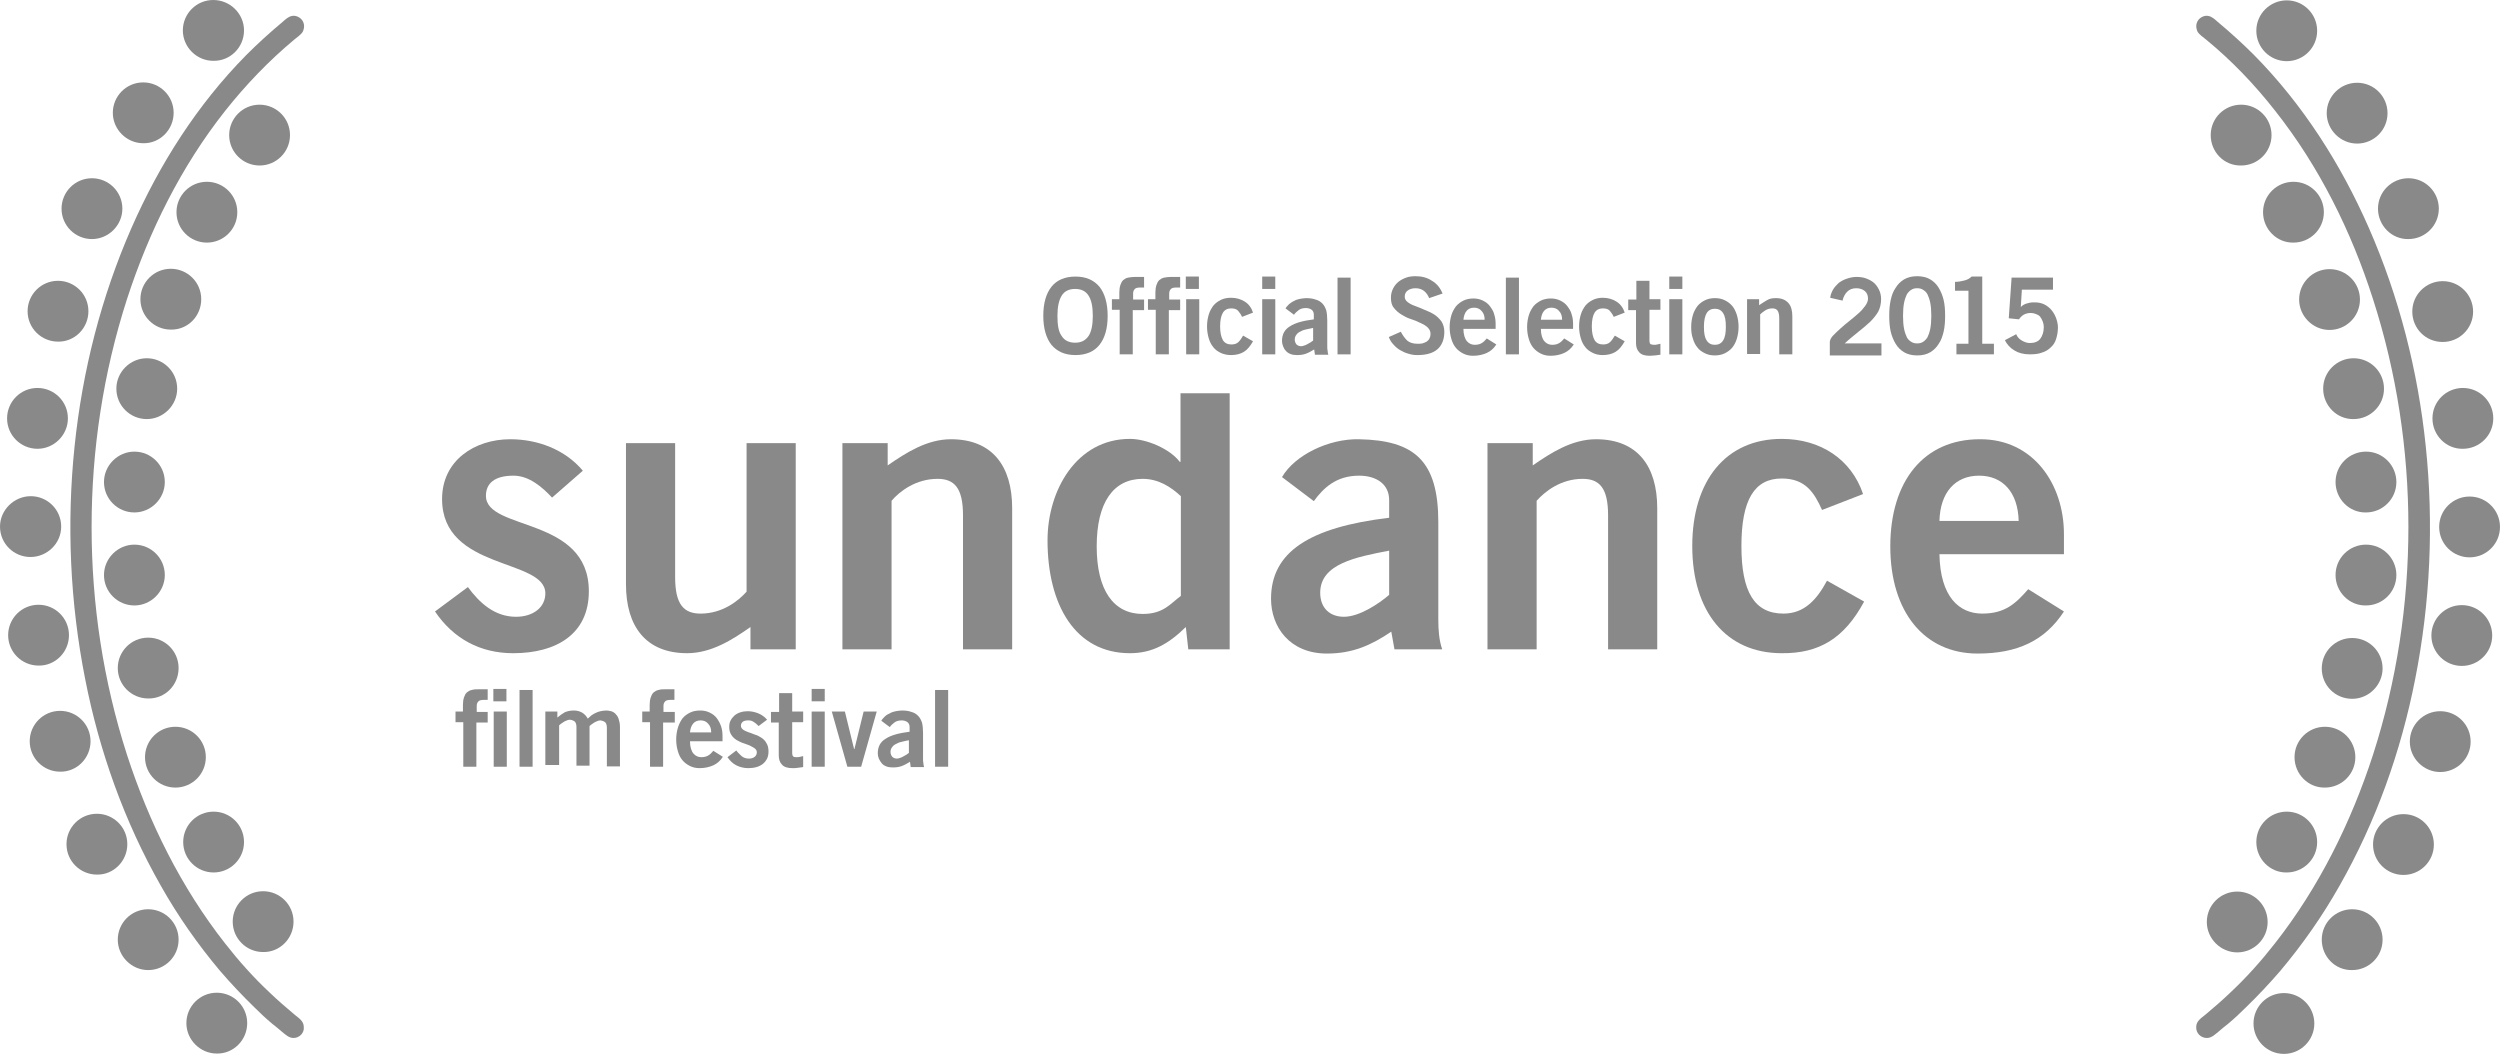 <?xml version="1.0" encoding="utf-8"?>
<!-- Generator: Adobe Illustrator 16.0.0, SVG Export Plug-In . SVG Version: 6.00 Build 0)  -->
<!DOCTYPE svg PUBLIC "-//W3C//DTD SVG 1.1//EN" "http://www.w3.org/Graphics/SVG/1.1/DTD/svg11.dtd">
<svg version="1.1" id="Layer_1" xmlns="http://www.w3.org/2000/svg" xmlns:xlink="http://www.w3.org/1999/xlink" x="0px" y="0px"
	 width="474.431px" height="200px" viewBox="68.741 296 474.431 200" enable-background="new 68.741 296 474.431 200"
	 xml:space="preserve">
<g>
	<g>
		<path fill="#898989" d="M351.024,419.222v-39.128h8.59v4.229c3.49-2.416,7.45-4.967,12.014-4.967
			c7.853,0,11.61,5.101,11.61,13.087v26.779h-9.328v-25.437c0-5.235-1.679-6.913-4.833-6.913c-4.094,0-7.113,2.349-8.725,4.161
			v28.188H351.024"/>
	</g>
	<g>
		<path fill="#898989" d="M414.515,392.779c-1.477-3.289-3.154-5.973-7.651-5.973c-5.168,0-7.651,4.026-7.651,12.818
			c0,8.726,2.483,12.819,7.986,12.819c4.027,0,6.376-2.752,8.256-6.242l7.047,3.96c-3.759,6.98-8.523,9.865-15.638,9.799
			c-10.604,0-16.979-7.92-16.979-20.336s6.375-20.335,16.979-20.335c7.382,0,13.222,3.893,15.436,10.47L414.515,392.779"/>
	</g>
	<g>
		<path fill="#898989" d="M451.83,394.859c-0.135-5.436-3.021-8.59-7.518-8.59c-4.496,0-7.382,3.154-7.517,8.59H451.83
			L451.83,394.859z M436.796,401.168c0.135,8.121,3.759,11.275,8.121,11.275s6.376-1.947,8.725-4.631l6.778,4.228
			c-3.624,5.57-8.859,7.986-16.376,7.986c-10.134,0-16.577-7.919-16.577-20.335s6.376-20.336,16.979-20.336
			c10.202-0.067,15.974,8.591,15.974,17.987v3.825H436.796"/>
	</g>
	<g>
		<path fill="#898989" d="M173.507,390.43c-1.879-2.014-4.363-4.161-7.315-4.161c-3.624,0-5.235,1.476-5.235,3.825
			c0,6.712,19.53,3.826,19.53,18.121c0,8.121-6.175,11.745-14.362,11.745c-6.242,0-11.343-2.752-14.833-7.92l6.242-4.631
			c2.215,3.021,5.101,5.638,9.127,5.638c3.289,0,5.57-1.812,5.57-4.43c0-6.711-19.597-4.295-19.597-17.919
			c0-7.316,6.174-11.343,12.953-11.343c5.168,0,10.403,1.947,13.759,5.973L173.507,390.43"/>
	</g>
	<g>
		<path fill="#898989" d="M219.749,380.094v39.128h-8.591v-4.229c-3.423,2.416-7.45,4.967-12.013,4.967
			c-7.853,0-11.611-5.101-11.611-13.087v-26.779h9.329v25.437c0,5.235,1.678,6.913,4.832,6.913c4.095,0,7.114-2.35,8.725-4.161
			v-28.188H219.749"/>
	</g>
	<g>
		<path fill="#898989" d="M228.607,419.222v-39.128h8.591v4.229c3.49-2.416,7.45-4.967,12.013-4.967
			c7.853,0,11.611,5.101,11.611,13.087v26.779h-9.329v-25.437c0-5.235-1.678-6.913-4.833-6.913c-4.094,0-7.181,2.349-8.725,4.161
			v28.188H228.607"/>
	</g>
	<g>
		<path fill="#898989" d="M332.366,400.497c-6.242,1.207-13.087,2.483-13.087,7.986c0,2.953,1.879,4.563,4.496,4.563
			c2.953,0,6.645-2.483,8.591-4.161V400.497L332.366,400.497z M333.373,419.222l-0.604-3.355c-3.759,2.55-7.316,4.16-12.216,4.16
			c-7.047,0-10.604-5.033-10.604-10.402c0-8.858,7.248-13.557,22.416-15.369v-3.356c0-3.02-2.416-4.631-5.705-4.631
			c-4.362,0-6.778,2.349-8.591,4.833l-6.039-4.564c2.416-4.161,8.858-7.315,14.63-7.182c10.537,0.202,15.034,4.094,15.034,15.772
			v18.457c0,1.946,0.134,3.893,0.738,5.638H333.373"/>
	</g>
	<g>
		<path fill="#898989" d="M292.836,390.161c-1.879-1.745-4.229-3.289-7.248-3.289c-5.571,0-8.725,4.497-8.725,12.819
			c0,8.255,3.154,12.819,8.725,12.819c3.959,0,5.234-1.947,7.248-3.424V390.161L292.836,390.161z M302.165,419.222h-7.919
			l-0.47-4.229c-3.289,3.222-6.376,4.967-10.604,4.967c-10.403,0-15.638-9.194-15.638-21.41c0-9.597,5.57-19.261,15.638-19.261
			c3.154,0,7.584,1.879,9.463,4.362h0.135v-13.02h9.329v48.591"/>
	</g>
	<g>
		<path fill="#898989" d="M164.917,441.503h-2.484v-10.47h2.484V441.503L164.917,441.503z M162.366,429.088v-2.35h2.483v2.35
			H162.366L162.366,429.088z M159.144,433.048v8.455h-2.483v-8.455h-1.477v-2.015h1.41v-1.274c0-0.537,0.067-1.007,0.201-1.409
			c0.134-0.403,0.269-0.672,0.537-0.939c0.268-0.202,0.537-0.403,0.939-0.471c0.402-0.134,0.805-0.134,1.342-0.134h1.678v2.013
			h-0.671c-0.537,0-0.873,0.067-1.074,0.27c-0.201,0.201-0.335,0.469-0.335,0.872v1.141h2.081v2.014h-2.148V433.048z"/>
	</g>
	<g>
		<polygon fill="#898989" points="167.333,441.503 167.333,426.939 169.815,426.939 169.815,441.503 		"/>
	</g>
	<g>
		<path fill="#898989" d="M172.231,441.503v-10.47h2.282v1.142c0.47-0.403,0.939-0.738,1.409-1.007
			c0.47-0.201,1.007-0.336,1.745-0.336c0.537,0,1.074,0.135,1.543,0.402c0.47,0.27,0.806,0.672,1.074,1.142
			c0.202-0.201,0.47-0.403,0.671-0.604c0.269-0.201,0.537-0.335,0.805-0.47c0.269-0.134,0.604-0.269,0.939-0.335
			c0.335-0.067,0.738-0.135,1.141-0.135c0.269,0,0.537,0.067,0.873,0.135c0.269,0.066,0.604,0.268,0.806,0.47
			c0.201,0.201,0.47,0.536,0.604,0.939c0.134,0.402,0.269,0.939,0.269,1.544v7.517h-2.483v-7.315c0-0.402-0.067-0.738-0.268-1.007
			c-0.202-0.201-0.537-0.336-0.94-0.403c-0.335,0-0.671,0.135-1.074,0.337c-0.402,0.268-0.738,0.469-1.007,0.737v7.517h-2.483
			v-7.314c0-0.403-0.067-0.738-0.269-1.007c-0.201-0.202-0.537-0.336-0.939-0.403c-0.336,0-0.671,0.134-1.074,0.336
			c-0.402,0.269-0.738,0.47-1.006,0.737v7.518h-2.618V441.503z"/>
	</g>
	<g>
		<path fill="#898989" d="M194.581,433.048v8.455h-2.483v-8.455h-1.477v-2.015h1.41v-1.274c0-0.537,0.067-1.007,0.201-1.409
			c0.134-0.403,0.269-0.672,0.537-0.939c0.269-0.202,0.537-0.403,0.939-0.471c0.403-0.134,0.805-0.134,1.343-0.134h1.678v2.013
			h-0.671c-0.537,0-0.873,0.067-1.074,0.27c-0.201,0.201-0.335,0.469-0.335,0.872v1.141h2.147v2.014h-2.215V433.048z"/>
	</g>
	<g>
		<path fill="#898989" d="M203.708,434.993c0-0.738-0.201-1.274-0.604-1.678c-0.335-0.402-0.805-0.604-1.409-0.604
			s-1.074,0.202-1.409,0.604c-0.336,0.403-0.538,0.939-0.604,1.678H203.708L203.708,434.993z M199.681,436.671
			c0,1.074,0.269,1.88,0.671,2.35s0.939,0.671,1.477,0.671c0.604,0,1.006-0.134,1.342-0.335c0.335-0.202,0.671-0.537,0.939-0.873
			l1.812,1.141c-0.47,0.738-1.074,1.275-1.812,1.611c-0.738,0.335-1.611,0.537-2.617,0.537c-0.671,0-1.275-0.135-1.812-0.403
			c-0.537-0.269-1.006-0.604-1.409-1.073c-0.403-0.471-0.671-1.007-0.873-1.678c-0.201-0.672-0.335-1.41-0.335-2.282
			c0-0.806,0.134-1.61,0.335-2.282c0.201-0.671,0.537-1.275,0.873-1.745c0.403-0.47,0.873-0.805,1.409-1.074
			c0.537-0.268,1.208-0.402,1.946-0.402c0.671,0,1.275,0.135,1.812,0.402c0.537,0.27,1.006,0.604,1.342,1.074
			c0.336,0.47,0.604,0.939,0.806,1.544c0.202,0.604,0.269,1.208,0.269,1.812v1.006H199.681L199.681,436.671z"/>
	</g>
	<g>
		<path fill="#898989" d="M212.702,433.785c-0.269-0.269-0.537-0.536-0.873-0.737c-0.336-0.27-0.671-0.337-1.074-0.337
			c-0.47,0-0.805,0.067-1.074,0.27c-0.201,0.201-0.335,0.402-0.335,0.738c0,0.268,0.134,0.536,0.403,0.737
			c0.268,0.202,0.604,0.336,0.939,0.471c0.403,0.134,0.805,0.268,1.275,0.47c0.47,0.134,0.873,0.335,1.275,0.604
			c0.402,0.269,0.738,0.604,0.94,1.007c0.268,0.402,0.402,0.939,0.402,1.544c0,0.536-0.067,1.007-0.269,1.409
			c-0.201,0.402-0.47,0.738-0.805,1.007c-0.336,0.269-0.738,0.47-1.208,0.604c-0.47,0.135-1.007,0.202-1.544,0.202
			c-0.872,0-1.61-0.202-2.282-0.537c-0.671-0.336-1.208-0.873-1.678-1.544l1.678-1.275c0.269,0.403,0.671,0.738,1.007,1.074
			c0.403,0.335,0.873,0.47,1.409,0.47c0.47,0,0.806-0.135,1.074-0.336c0.269-0.201,0.403-0.537,0.403-0.872
			c0-0.269-0.134-0.537-0.403-0.738c-0.268-0.201-0.604-0.336-0.939-0.537c-0.403-0.134-0.806-0.335-1.275-0.47
			c-0.47-0.134-0.873-0.402-1.275-0.604c-0.403-0.269-0.738-0.604-0.939-0.939c-0.269-0.403-0.403-0.873-0.403-1.477
			c0-0.471,0.067-0.939,0.269-1.276c0.201-0.402,0.47-0.671,0.738-0.939c0.335-0.268,0.671-0.47,1.141-0.604
			c0.403-0.135,0.873-0.201,1.343-0.201c0.671,0,1.342,0.134,2.013,0.402s1.208,0.671,1.678,1.208L212.702,433.785L212.702,433.785z
			"/>
	</g>
	<g>
		<path fill="#898989" d="M216.594,431.033v-3.489h2.483v3.489h2.081v2.015h-2.081v5.905c0,0.269,0.067,0.47,0.202,0.604
			c0.134,0.134,0.403,0.134,0.671,0.134c0.202,0,0.403,0,0.604-0.067c0.201-0.066,0.403-0.066,0.604-0.134v2.08
			c-0.335,0.067-0.671,0.067-1.006,0.135c-0.336,0.067-0.671,0.067-1.007,0.067c-0.939,0-1.61-0.202-2.013-0.672
			c-0.403-0.402-0.604-1.007-0.604-1.744v-6.242h-1.477v-2.014h1.544V431.033z"/>
	</g>
	<g>
		<path fill="#898989" d="M225.252,441.503h-2.483v-10.47h2.483V441.503L225.252,441.503z M222.769,429.088v-2.35h2.483v2.35
			H222.769L222.769,429.088z"/>
	</g>
	<g>
		<polygon fill="#898989" points="226.594,431.033 229.077,431.033 230.822,438.147 230.89,438.147 232.634,431.033 
			235.118,431.033 232.165,441.503 229.547,441.503 		"/>
	</g>
	<g>
		<path fill="#898989" d="M241.292,436.47c-0.402,0.067-0.805,0.135-1.275,0.269c-0.403,0.066-0.805,0.201-1.141,0.403
			c-0.335,0.134-0.604,0.335-0.805,0.604c-0.202,0.269-0.336,0.537-0.336,0.939s0.134,0.672,0.336,0.939
			c0.201,0.201,0.537,0.336,0.872,0.336c0.202,0,0.403-0.067,0.604-0.135c0.201-0.066,0.403-0.134,0.604-0.268
			c0.202-0.135,0.403-0.201,0.604-0.336c0.201-0.135,0.335-0.269,0.47-0.336v-2.416H241.292z M241.561,441.503l-0.134-0.939
			c-0.537,0.336-1.006,0.604-1.543,0.806s-1.074,0.269-1.745,0.269c-0.47,0-0.873-0.067-1.208-0.201
			c-0.335-0.135-0.671-0.336-0.873-0.604c-0.202-0.269-0.402-0.536-0.537-0.872c-0.135-0.336-0.202-0.671-0.202-1.007
			c0-1.208,0.47-2.148,1.477-2.751c1.007-0.672,2.483-1.075,4.563-1.343v-0.873c0-0.402-0.134-0.738-0.402-0.938
			c-0.269-0.202-0.671-0.337-1.074-0.337c-0.604,0-1.074,0.135-1.41,0.403c-0.335,0.269-0.671,0.536-0.872,0.873l-1.611-1.209
			c0.134-0.269,0.403-0.536,0.671-0.806c0.269-0.268,0.604-0.469,0.94-0.604c0.335-0.201,0.738-0.336,1.141-0.402
			c0.403-0.067,0.806-0.135,1.141-0.135c0.671,0,1.275,0.067,1.812,0.269c0.537,0.134,0.939,0.403,1.275,0.738
			c0.336,0.336,0.537,0.738,0.738,1.275c0.134,0.536,0.202,1.208,0.202,1.946v4.967c0,0.269,0,0.536,0.067,0.805
			c0,0.269,0.067,0.47,0.134,0.738h-2.55V441.503z"/>
	</g>
	<g>
		<polygon fill="#898989" points="246.191,441.503 246.191,426.939 248.675,426.939 248.675,441.503 		"/>
	</g>
	<g>
		<path fill="#898989" d="M488.272,321.638c0-3.222,2.617-5.772,5.771-5.772c3.222,0,5.772,2.618,5.772,5.772
			c0,3.221-2.617,5.771-5.772,5.771C490.823,327.477,488.272,324.859,488.272,321.638L488.272,321.638z"/>
	</g>
	<g>
		<path fill="#898989" d="M496.93,301.839c0-3.221,2.618-5.772,5.772-5.772c3.222,0,5.771,2.618,5.771,5.772
			c0,3.221-2.617,5.771-5.771,5.771S496.93,305.06,496.93,301.839L496.93,301.839z"/>
	</g>
	<g>
		<path fill="#898989" d="M510.286,317.476c0-3.221,2.618-5.771,5.772-5.771c3.221,0,5.771,2.617,5.771,5.771
			c0,3.222-2.617,5.772-5.771,5.772C512.903,323.249,510.286,320.631,510.286,317.476L510.286,317.476z"/>
	</g>
	<g>
		<path fill="#898989" d="M498.205,336.269c0-3.222,2.617-5.772,5.771-5.772c3.222,0,5.772,2.618,5.772,5.772
			c0,3.222-2.618,5.771-5.772,5.771C500.822,342.107,498.205,339.49,498.205,336.269L498.205,336.269z"/>
	</g>
	<g>
		<path fill="#898989" d="M520.018,335.597c0-3.221,2.617-5.772,5.772-5.772c3.221,0,5.771,2.618,5.771,5.772
			c0,3.222-2.617,5.772-5.771,5.772C522.635,341.437,520.018,338.819,520.018,335.597L520.018,335.597z"/>
	</g>
	<g>
		<path fill="#898989" d="M505.052,352.845c0-3.221,2.617-5.771,5.771-5.771c3.221,0,5.771,2.617,5.771,5.771
			c0,3.222-2.617,5.772-5.771,5.772S505.052,356,505.052,352.845L505.052,352.845z"/>
	</g>
	<g>
		<path fill="#898989" d="M526.527,355.127c0-3.222,2.618-5.772,5.772-5.772c3.221,0,5.771,2.618,5.771,5.772
			c0,3.222-2.617,5.772-5.771,5.772C529.078,360.899,526.527,358.349,526.527,355.127L526.527,355.127z"/>
	</g>
	<g>
		<path fill="#898989" d="M509.614,369.758c0-3.221,2.618-5.772,5.772-5.772c3.222,0,5.771,2.618,5.771,5.772
			c0,3.222-2.617,5.772-5.771,5.772C512.232,375.598,509.614,372.98,509.614,369.758L509.614,369.758z"/>
	</g>
	<g>
		<path fill="#898989" d="M530.354,375.396c0-3.222,2.617-5.772,5.771-5.772c3.222,0,5.771,2.618,5.771,5.772
			c0,3.221-2.617,5.772-5.771,5.772C532.971,381.235,530.354,378.617,530.354,375.396L530.354,375.396z"/>
	</g>
	<g>
		<path fill="#898989" d="M511.964,387.477c0-3.222,2.618-5.772,5.772-5.772c3.221,0,5.771,2.618,5.771,5.772
			c0,3.222-2.617,5.772-5.771,5.772C514.581,393.315,511.964,390.698,511.964,387.477L511.964,387.477z"/>
	</g>
	<g>
		<path fill="#898989" d="M531.628,396c0-3.221,2.618-5.772,5.772-5.772c3.221,0,5.771,2.618,5.771,5.772
			c0,3.222-2.617,5.771-5.771,5.771S531.628,399.222,531.628,396L531.628,396z"/>
	</g>
	<g>
		<path fill="#898989" d="M511.964,405.128c0-3.222,2.618-5.772,5.772-5.772c3.221,0,5.771,2.618,5.771,5.772
			c0,3.222-2.617,5.771-5.771,5.771C514.581,410.967,511.964,408.35,511.964,405.128L511.964,405.128z"/>
	</g>
	<g>
		<path fill="#898989" d="M530.151,416.604c0-3.222,2.618-5.771,5.772-5.771c3.222,0,5.771,2.617,5.771,5.771
			c0,3.221-2.617,5.771-5.771,5.771S530.151,419.825,530.151,416.604L530.151,416.604z"/>
	</g>
	<g>
		<path fill="#898989" d="M509.347,422.846c0-3.222,2.617-5.771,5.771-5.771c3.222,0,5.772,2.617,5.772,5.771
			s-2.618,5.771-5.772,5.771C511.896,428.617,509.347,426.067,509.347,422.846L509.347,422.846z"/>
	</g>
	<g>
		<path fill="#898989" d="M526.058,436.738c0-3.222,2.617-5.771,5.771-5.771c3.222,0,5.772,2.617,5.772,5.771
			c0,3.222-2.618,5.772-5.772,5.772S526.058,439.893,526.058,436.738L526.058,436.738z"/>
	</g>
	<g>
		<path fill="#898989" d="M504.179,439.691c0-3.222,2.617-5.771,5.771-5.771c3.222,0,5.771,2.617,5.771,5.771
			c0,3.222-2.617,5.771-5.771,5.771C506.796,445.53,504.179,442.913,504.179,439.691L504.179,439.691z"/>
	</g>
	<g>
		<path fill="#898989" d="M519.078,456.269c0-3.222,2.617-5.771,5.771-5.771c3.222,0,5.772,2.617,5.772,5.771
			c0,3.222-2.618,5.771-5.772,5.771S519.078,459.49,519.078,456.269L519.078,456.269z"/>
	</g>
	<g>
		<path fill="#898989" d="M496.93,455.799c0-3.222,2.618-5.771,5.772-5.771c3.222,0,5.771,2.617,5.771,5.771
			c0,3.221-2.617,5.772-5.771,5.772C499.548,461.638,496.93,459.02,496.93,455.799L496.93,455.799z"/>
	</g>
	<g>
		<path fill="#898989" d="M509.347,474.322c0-3.221,2.617-5.772,5.771-5.772c3.222,0,5.772,2.618,5.772,5.772
			c0,3.222-2.618,5.772-5.772,5.772C511.896,480.161,509.347,477.544,509.347,474.322L509.347,474.322z"/>
	</g>
	<g>
		<path fill="#898989" d="M487.534,470.967c0-3.222,2.617-5.772,5.772-5.772c3.221,0,5.771,2.618,5.771,5.772
			c0,3.221-2.617,5.771-5.771,5.771C490.151,476.738,487.534,474.121,487.534,470.967L487.534,470.967z"/>
	</g>
	<g>
		<path fill="#898989" d="M496.394,490.229c0-3.222,2.617-5.772,5.771-5.772c3.222,0,5.771,2.618,5.771,5.772
			c0,3.222-2.617,5.771-5.771,5.771C498.943,496,496.394,493.383,496.394,490.229L496.394,490.229z"/>
	</g>
	<g>
		<path fill="#898989" d="M487.534,492.98c0.873,0,1.477-0.604,2.147-1.141c0.604-0.538,1.208-1.008,1.88-1.544
			c1.207-1.007,2.349-2.081,3.423-3.154c2.281-2.215,4.43-4.497,6.51-6.913c4.229-5.033,7.986-10.402,11.208-16.107
			c6.913-12.147,11.678-25.503,14.362-39.195c2.886-14.563,3.558-29.53,2.014-44.295c-1.477-14.229-5.033-28.255-10.806-41.41
			c-5.302-12.081-12.482-23.355-21.745-32.751c-2.215-2.215-4.497-4.295-6.913-6.309c-0.536-0.47-1.073-1.007-1.812-1.141
			s-1.544,0.268-1.946,0.873c-0.402,0.604-0.402,1.342-0.135,2.013c0.336,0.671,1.142,1.141,1.679,1.611
			c4.832,3.96,9.194,8.523,13.087,13.49c8.39,10.604,14.496,22.953,18.591,35.772c4.496,13.96,6.712,28.591,6.712,43.222
			s-2.216,29.262-6.712,43.222c-4.161,12.819-10.269,25.168-18.591,35.771c-2.617,3.356-5.437,6.511-8.523,9.396
			c-1.544,1.477-3.088,2.818-4.698,4.161c-0.806,0.671-1.745,1.208-1.745,2.349C485.454,492.04,486.394,492.98,487.534,492.98"/>
	</g>
	<g>
		<path fill="#898989" d="M123.775,321.638c0-3.222-2.617-5.772-5.771-5.772c-3.222,0-5.772,2.618-5.772,5.772
			c0,3.221,2.618,5.771,5.772,5.771S123.775,324.859,123.775,321.638L123.775,321.638z"/>
	</g>
	<g>
		<path fill="#898989" d="M115.05,301.772c0-3.154-2.618-5.772-5.839-5.772c-3.221,0-5.771,2.618-5.771,5.772
			s2.617,5.771,5.771,5.771C112.433,307.61,115.05,304.993,115.05,301.772L115.05,301.772z"/>
	</g>
	<g>
		<path fill="#898989" d="M101.694,317.409c0-3.221-2.617-5.771-5.771-5.771c-3.222,0-5.772,2.617-5.772,5.771
			s2.618,5.772,5.772,5.772C99.077,323.249,101.694,320.631,101.694,317.409L101.694,317.409z"/>
	</g>
	<g>
		<path fill="#898989" d="M113.775,336.269c0-3.222-2.617-5.772-5.772-5.772c-3.221,0-5.771,2.618-5.771,5.772
			c0,3.222,2.617,5.771,5.771,5.771C111.158,342.04,113.775,339.49,113.775,336.269L113.775,336.269z"/>
	</g>
	<g>
		<path fill="#898989" d="M91.963,335.597c0-3.221-2.618-5.772-5.772-5.772c-3.221,0-5.771,2.618-5.771,5.772
			c0,3.222,2.617,5.772,5.771,5.772S91.963,338.751,91.963,335.597L91.963,335.597z"/>
	</g>
	<g>
		<path fill="#898989" d="M106.93,352.778c0-3.221-2.618-5.771-5.772-5.771c-3.222,0-5.772,2.617-5.772,5.771
			c0,3.222,2.617,5.772,5.772,5.772C104.379,358.618,106.93,356,106.93,352.778L106.93,352.778z"/>
	</g>
	<g>
		<path fill="#898989" d="M85.52,355.061c0-3.222-2.618-5.772-5.772-5.772c-3.221,0-5.771,2.617-5.771,5.772
			c0,3.221,2.617,5.771,5.771,5.771C82.902,360.899,85.52,358.282,85.52,355.061L85.52,355.061z"/>
	</g>
	<g>
		<path fill="#898989" d="M102.366,369.758c0-3.221-2.618-5.772-5.772-5.772s-5.772,2.618-5.772,5.772
			c0,3.222,2.618,5.772,5.772,5.772S102.366,372.913,102.366,369.758L102.366,369.758z"/>
	</g>
	<g>
		<path fill="#898989" d="M81.627,375.396c0-3.222-2.618-5.772-5.772-5.772c-3.222,0-5.771,2.618-5.771,5.772
			c0,3.221,2.617,5.772,5.771,5.772S81.627,378.55,81.627,375.396L81.627,375.396z"/>
	</g>
	<g>
		<path fill="#898989" d="M100.017,387.477c0-3.222-2.617-5.772-5.771-5.772s-5.772,2.618-5.772,5.772
			c0,3.222,2.618,5.772,5.772,5.772S100.017,390.631,100.017,387.477L100.017,387.477z"/>
	</g>
	<g>
		<path fill="#898989" d="M80.353,395.933c0-3.222-2.618-5.772-5.772-5.772c-3.154,0-5.839,2.618-5.839,5.772
			c0,3.221,2.618,5.771,5.772,5.771S80.353,399.154,80.353,395.933L80.353,395.933z"/>
	</g>
	<g>
		<path fill="#898989" d="M100.017,405.128c0-3.222-2.617-5.772-5.771-5.772s-5.772,2.618-5.772,5.772
			c0,3.222,2.618,5.771,5.772,5.771S100.017,408.282,100.017,405.128L100.017,405.128z"/>
	</g>
	<g>
		<path fill="#898989" d="M81.829,416.537c0-3.222-2.617-5.771-5.771-5.771c-3.222,0-5.772,2.617-5.772,5.771
			c0,3.222,2.618,5.771,5.772,5.771C79.211,422.376,81.829,419.759,81.829,416.537L81.829,416.537z"/>
	</g>
	<g>
		<path fill="#898989" d="M102.634,422.779c0-3.222-2.618-5.772-5.772-5.772c-3.222,0-5.771,2.617-5.771,5.772
			c0,3.221,2.617,5.771,5.771,5.771C100.083,428.617,102.634,426,102.634,422.779L102.634,422.779z"/>
	</g>
	<g>
		<path fill="#898989" d="M85.923,436.671c0-3.222-2.618-5.771-5.772-5.771c-3.222,0-5.771,2.617-5.771,5.771
			c0,3.222,2.617,5.772,5.771,5.772C83.305,442.511,85.923,439.893,85.923,436.671L85.923,436.671z"/>
	</g>
	<g>
		<path fill="#898989" d="M107.802,439.691c0-3.222-2.617-5.771-5.772-5.771c-3.221,0-5.771,2.617-5.771,5.771
			c0,3.222,2.617,5.771,5.771,5.771C105.185,445.463,107.802,442.913,107.802,439.691L107.802,439.691z"/>
	</g>
	<g>
		<path fill="#898989" d="M92.902,456.201c0-3.221-2.617-5.771-5.771-5.771c-3.222,0-5.772,2.617-5.772,5.771
			c0,3.222,2.618,5.772,5.772,5.772C90.285,462.04,92.902,459.423,92.902,456.201L92.902,456.201z"/>
	</g>
	<g>
		<path fill="#898989" d="M115.05,455.799c0-3.222-2.618-5.771-5.772-5.771c-3.222,0-5.771,2.617-5.771,5.771
			c0,3.221,2.617,5.772,5.771,5.772S115.05,459.02,115.05,455.799L115.05,455.799z"/>
	</g>
	<g>
		<path fill="#898989" d="M102.634,474.322c0-3.221-2.618-5.772-5.772-5.772c-3.222,0-5.771,2.618-5.771,5.772
			s2.617,5.772,5.771,5.772C100.083,480.094,102.634,477.477,102.634,474.322L102.634,474.322z"/>
	</g>
	<g>
		<path fill="#898989" d="M124.446,470.899c0-3.222-2.618-5.771-5.772-5.771c-3.221,0-5.771,2.617-5.771,5.771
			c0,3.222,2.617,5.772,5.771,5.772C121.829,476.738,124.446,474.121,124.446,470.899L124.446,470.899z"/>
	</g>
	<g>
		<path fill="#898989" d="M115.654,490.162c0-3.223-2.618-5.772-5.772-5.772c-3.221,0-5.771,2.617-5.771,5.772
			c0,3.154,2.617,5.771,5.771,5.771C113.037,496,115.654,493.383,115.654,490.162L115.654,490.162z"/>
	</g>
	<g>
		<path fill="#898989" d="M124.446,492.98c-0.873,0-1.477-0.604-2.148-1.141c-0.604-0.538-1.208-1.008-1.879-1.544
			c-1.208-1.007-2.349-2.081-3.423-3.154c-2.282-2.215-4.43-4.497-6.51-6.913c-4.229-5.033-7.987-10.402-11.208-16.107
			c-6.913-12.147-11.678-25.503-14.362-39.195c-2.886-14.563-3.557-29.53-2.014-44.295c1.477-14.229,5.034-28.255,10.805-41.41
			c5.303-12.081,12.484-23.355,21.746-32.751c2.215-2.215,4.496-4.295,6.913-6.309c0.537-0.47,1.074-1.007,1.812-1.141
			s1.544,0.268,1.946,0.873c0.403,0.604,0.403,1.342,0.134,2.013c-0.335,0.671-1.141,1.141-1.678,1.611
			c-4.833,4.027-9.195,8.591-13.087,13.49c-8.389,10.604-14.497,22.953-18.658,35.772c-4.497,13.96-6.711,28.591-6.711,43.222
			s2.215,29.262,6.711,43.222c4.161,12.819,10.269,25.168,18.591,35.771c2.617,3.356,5.436,6.511,8.523,9.396
			c1.544,1.477,3.087,2.818,4.698,4.161c0.805,0.671,1.745,1.208,1.745,2.349C126.527,491.974,125.587,492.98,124.446,492.98"/>
	</g>
	<g>
		<path fill="#898989" d="M278.943,355.933c0,2.417-0.537,4.229-1.544,5.503c-1.007,1.275-2.55,1.947-4.563,1.947
			s-3.49-0.671-4.564-1.947c-1.007-1.275-1.543-3.154-1.543-5.503c0-2.416,0.537-4.228,1.543-5.503
			c1.007-1.275,2.55-1.946,4.564-1.946s3.49,0.671,4.563,1.946C278.406,351.705,278.943,353.583,278.943,355.933z M276.125,355.933
			c0-1.745-0.269-3.02-0.805-3.825c-0.537-0.873-1.41-1.275-2.551-1.275c-1.141,0-2.013,0.403-2.55,1.275
			c-0.537,0.873-0.805,2.147-0.805,3.825c0,1.745,0.201,3.021,0.805,3.826c0.537,0.873,1.41,1.275,2.55,1.275
			c1.141,0,1.946-0.403,2.551-1.275C275.856,358.953,276.125,357.678,276.125,355.933z"/>
		<path fill="#898989" d="M283.708,354.792v8.456h-2.483v-8.456h-1.477v-2.014h1.41v-1.275c0-0.537,0.067-1.007,0.201-1.41
			c0.134-0.403,0.269-0.671,0.537-0.939c0.269-0.201,0.537-0.403,0.94-0.47s0.805-0.134,1.342-0.134h1.678v2.014h-0.671
			c-0.537,0-0.873,0.067-1.074,0.268c-0.202,0.202-0.335,0.47-0.335,0.873v1.141h2.081v2.014h-2.147V354.792z"/>
	</g>
	<g>
		<path fill="#898989" d="M290.554,354.792v8.456h-2.483v-8.456h-1.477v-2.014h1.41v-1.275c0-0.537,0.067-1.007,0.201-1.41
			c0.135-0.403,0.269-0.671,0.538-0.939c0.268-0.201,0.537-0.403,0.939-0.47c0.402-0.067,0.805-0.134,1.342-0.134h1.678v2.014
			h-0.671c-0.537,0-0.873,0.067-1.074,0.268c-0.201,0.202-0.335,0.47-0.335,0.873v1.141h2.081v2.014h-2.148V354.792z
			 M293.775,350.832v-2.349h2.483v2.349H293.775z M296.326,363.248h-2.484v-10.47h2.484V363.248z"/>
	</g>
	<g>
		<path fill="#898989" d="M304.447,356.134c-0.202-0.47-0.47-0.805-0.739-1.141c-0.268-0.335-0.738-0.47-1.342-0.47
			c-0.671,0-1.208,0.269-1.544,0.806c-0.335,0.537-0.537,1.409-0.537,2.617s0.201,2.013,0.537,2.618
			c0.336,0.537,0.873,0.805,1.611,0.805c0.537,0,1.007-0.134,1.342-0.47s0.604-0.738,0.873-1.208l1.879,1.074
			c-0.537,0.94-1.074,1.61-1.745,2.013s-1.477,0.604-2.416,0.604c-0.738,0-1.343-0.135-1.946-0.403
			c-0.537-0.269-1.074-0.604-1.41-1.074c-0.403-0.47-0.671-1.006-0.873-1.678c-0.201-0.671-0.335-1.41-0.335-2.282
			c0-0.873,0.134-1.611,0.335-2.282c0.202-0.671,0.537-1.208,0.873-1.678c0.403-0.47,0.873-0.805,1.41-1.074
			c0.537-0.268,1.208-0.403,1.946-0.403c1.006,0,1.879,0.269,2.617,0.738c0.738,0.47,1.275,1.208,1.544,2.081L304.447,356.134z"/>
		<path fill="#898989" d="M308.272,350.832v-2.349h2.482v2.349H308.272z M310.755,363.248h-2.482v-10.47h2.482V363.248z"/>
		<path fill="#898989" d="M318.271,363.248l-0.134-0.939c-0.536,0.335-1.007,0.604-1.544,0.805
			c-0.536,0.202-1.073,0.269-1.744,0.269c-0.47,0-0.873-0.067-1.208-0.202c-0.336-0.134-0.671-0.335-0.873-0.604
			c-0.269-0.269-0.402-0.537-0.536-0.872c-0.135-0.336-0.201-0.671-0.201-1.007c0-1.208,0.469-2.147,1.476-2.751
			c1.007-0.671,2.483-1.074,4.563-1.342v-0.873c0-0.402-0.134-0.738-0.402-0.939s-0.671-0.336-1.074-0.336
			c-0.604,0-1.073,0.135-1.408,0.403c-0.336,0.269-0.672,0.537-0.873,0.873l-1.611-1.208c0.135-0.269,0.403-0.537,0.671-0.805
			c0.27-0.202,0.604-0.47,0.94-0.604c0.336-0.202,0.738-0.336,1.141-0.403s0.806-0.134,1.141-0.134c0.672,0,1.275,0.067,1.812,0.268
			c0.537,0.135,0.94,0.403,1.275,0.738c0.336,0.336,0.537,0.739,0.738,1.275c0.134,0.537,0.201,1.208,0.201,1.946v4.967
			c0,0.268,0,0.537,0.067,0.805c0,0.269,0.067,0.47,0.135,0.738h-2.552V363.248z M318.004,358.215
			c-0.402,0.067-0.806,0.201-1.275,0.269c-0.402,0.067-0.806,0.201-1.141,0.402c-0.336,0.134-0.604,0.335-0.806,0.604
			s-0.335,0.537-0.335,0.939c0,0.403,0.134,0.671,0.335,0.94c0.201,0.201,0.537,0.336,0.872,0.336c0.201,0,0.403-0.067,0.604-0.135
			c0.201-0.067,0.402-0.134,0.604-0.268c0.201-0.135,0.402-0.202,0.604-0.336s0.336-0.269,0.47-0.335v-2.416H318.004z"/>
		<path fill="#898989" d="M322.567,363.248v-14.563h2.483v14.563H322.567z"/>
	</g>
	<g>
		<path fill="#898989" d="M339.95,352.577c-0.201-0.537-0.537-1.007-0.939-1.342c-0.403-0.335-1.007-0.537-1.61-0.537
			c-0.604,0-1.074,0.134-1.477,0.403c-0.403,0.269-0.604,0.671-0.604,1.208c0,0.403,0.201,0.738,0.537,1.007
			c0.335,0.268,0.806,0.537,1.409,0.738s1.141,0.47,1.812,0.738c0.671,0.269,1.274,0.537,1.812,0.872
			c0.537,0.336,1.007,0.806,1.41,1.343c0.335,0.537,0.536,1.208,0.536,1.946c0,1.476-0.47,2.617-1.342,3.355
			c-0.873,0.738-2.148,1.074-3.759,1.074c-0.604,0-1.141-0.067-1.745-0.269c-0.537-0.134-1.074-0.402-1.543-0.671
			c-0.471-0.269-0.939-0.671-1.276-1.074c-0.401-0.403-0.671-0.873-0.872-1.41l2.282-1.006c0.335,0.671,0.738,1.208,1.208,1.678
			c0.47,0.403,1.141,0.604,1.946,0.604c0.335,0,0.671,0,0.939-0.067c0.269-0.067,0.537-0.201,0.806-0.335
			c0.201-0.134,0.402-0.335,0.537-0.604c0.134-0.269,0.201-0.537,0.201-0.872c0-0.47-0.201-0.873-0.537-1.208
			c-0.336-0.336-0.806-0.604-1.409-0.873c-0.537-0.268-1.142-0.537-1.812-0.738c-0.671-0.202-1.274-0.537-1.812-0.873
			c-0.536-0.335-1.006-0.738-1.409-1.275c-0.402-0.47-0.536-1.141-0.536-1.879c0-0.671,0.134-1.208,0.402-1.745
			c0.269-0.537,0.604-0.939,1.007-1.275c0.402-0.335,0.939-0.604,1.476-0.805c0.538-0.202,1.142-0.269,1.813-0.269
			c1.141,0,2.214,0.269,3.086,0.872c0.94,0.538,1.611,1.41,2.014,2.417L339.95,352.577z"/>
		<path fill="#898989" d="M346.46,358.416c0,1.074,0.269,1.879,0.672,2.349c0.401,0.47,0.939,0.671,1.477,0.671
			c0.604,0,1.006-0.134,1.342-0.335c0.336-0.201,0.671-0.537,0.939-0.873l1.812,1.141c-0.471,0.738-1.074,1.275-1.812,1.611
			c-0.738,0.335-1.61,0.537-2.617,0.537c-0.672,0-1.275-0.134-1.812-0.403c-0.537-0.268-1.006-0.604-1.409-1.074
			c-0.402-0.47-0.672-1.006-0.873-1.678c-0.201-0.671-0.335-1.409-0.335-2.282s0.134-1.611,0.335-2.282
			c0.201-0.671,0.538-1.208,0.873-1.678c0.403-0.47,0.872-0.806,1.409-1.074s1.208-0.402,1.879-0.402s1.275,0.134,1.812,0.402
			s1.007,0.604,1.342,1.074c0.336,0.47,0.672,0.939,0.806,1.543c0.202,0.604,0.269,1.208,0.269,1.812v0.939H346.46z
			 M350.487,356.671c0-0.738-0.201-1.275-0.604-1.678c-0.335-0.402-0.806-0.604-1.409-0.604s-1.074,0.202-1.409,0.604
			c-0.336,0.403-0.537,0.939-0.604,1.678H350.487z"/>
	</g>
	<g>
		<path fill="#898989" d="M354.514,363.248v-14.563h2.483v14.563H354.514z"/>
		<path fill="#898989" d="M361.158,358.416c0,1.074,0.269,1.879,0.671,2.349c0.403,0.47,0.939,0.671,1.477,0.671
			c0.604,0,1.007-0.134,1.343-0.335c0.335-0.201,0.671-0.537,0.939-0.873l1.812,1.141c-0.469,0.738-1.073,1.275-1.812,1.611
			c-0.738,0.335-1.611,0.537-2.617,0.537c-0.672,0-1.275-0.134-1.812-0.403c-0.537-0.268-1.007-0.604-1.409-1.074
			c-0.403-0.47-0.671-1.006-0.872-1.678c-0.202-0.671-0.336-1.409-0.336-2.282s0.134-1.611,0.336-2.282
			c0.201-0.671,0.536-1.208,0.872-1.678c0.402-0.47,0.872-0.806,1.409-1.074s1.208-0.402,1.879-0.402
			c0.672,0,1.275,0.134,1.812,0.402s1.006,0.604,1.342,1.074c0.336,0.47,0.672,0.939,0.806,1.543
			c0.201,0.604,0.269,1.208,0.269,1.812v0.939H361.158z M365.186,356.671c0-0.738-0.202-1.275-0.604-1.678
			c-0.336-0.402-0.806-0.604-1.409-0.604c-0.604,0-1.074,0.202-1.41,0.604c-0.335,0.403-0.536,0.939-0.604,1.678H365.186z"/>
		<path fill="#898989" d="M374.983,356.134c-0.201-0.47-0.47-0.805-0.738-1.141c-0.268-0.335-0.738-0.47-1.342-0.47
			c-0.672,0-1.208,0.269-1.544,0.806c-0.335,0.537-0.536,1.409-0.536,2.617s0.201,2.013,0.536,2.618
			c0.336,0.537,0.872,0.805,1.61,0.805c0.537,0,1.008-0.134,1.343-0.47c0.336-0.335,0.604-0.738,0.872-1.208l1.88,1.074
			c-0.537,0.94-1.074,1.61-1.745,2.013s-1.477,0.604-2.417,0.604c-0.738,0-1.341-0.135-1.878-0.403
			c-0.538-0.269-1.074-0.604-1.41-1.074c-0.402-0.47-0.671-1.006-0.872-1.678s-0.335-1.41-0.335-2.282
			c0-0.873,0.134-1.611,0.335-2.282c0.201-0.671,0.537-1.208,0.872-1.678c0.403-0.47,0.872-0.805,1.41-1.074
			c0.537-0.268,1.207-0.403,1.878-0.403c1.008,0,1.88,0.269,2.618,0.738c0.738,0.47,1.275,1.208,1.544,2.081L374.983,356.134z"/>
		<path fill="#898989" d="M379.278,352.778v-3.49h2.483v3.49h2.081v2.014h-2.081v5.906c0,0.269,0.067,0.47,0.202,0.604
			c0.134,0.067,0.402,0.134,0.671,0.134c0.201,0,0.402,0,0.604-0.067c0.202-0.067,0.403-0.067,0.604-0.134v2.081
			c-0.335,0.067-0.671,0.067-1.007,0.134c-0.336,0-0.671,0.067-1.007,0.067c-0.939,0-1.61-0.201-2.014-0.671
			c-0.402-0.403-0.604-1.007-0.604-1.745v-6.242h-1.477v-2.014h1.543V352.778z"/>
		<path fill="#898989" d="M385.521,350.832v-2.349h2.483v2.349H385.521z M388.004,363.248h-2.483v-10.47h2.483V363.248z"/>
		<path fill="#898989" d="M389.682,358.013c0-0.805,0.135-1.611,0.336-2.282s0.537-1.208,0.872-1.678
			c0.402-0.47,0.872-0.806,1.41-1.074c0.536-0.269,1.207-0.403,1.879-0.403c0.738,0,1.342,0.134,1.879,0.403
			c0.537,0.268,1.007,0.604,1.409,1.074c0.403,0.47,0.671,1.074,0.872,1.678c0.202,0.671,0.336,1.409,0.336,2.282
			s-0.134,1.611-0.336,2.282c-0.201,0.671-0.536,1.275-0.872,1.678c-0.402,0.47-0.872,0.805-1.409,1.074s-1.208,0.403-1.879,0.403
			c-0.739,0-1.343-0.134-1.879-0.403c-0.537-0.269-1.075-0.604-1.41-1.074c-0.403-0.47-0.671-1.007-0.872-1.678
			C389.749,359.557,389.682,358.818,389.682,358.013z M396.259,358.013c0-1.208-0.134-2.013-0.537-2.617
			c-0.335-0.537-0.872-0.805-1.543-0.805c-0.672,0-1.208,0.268-1.544,0.805c-0.335,0.537-0.537,1.409-0.537,2.617
			s0.135,2.014,0.537,2.618c0.336,0.537,0.872,0.805,1.544,0.805c0.671,0,1.208-0.269,1.543-0.805
			C396.125,360.027,396.259,359.154,396.259,358.013z"/>
	</g>
	<g>
		<path fill="#898989" d="M400.286,363.248v-10.47h2.282v1.141c0.469-0.336,0.939-0.604,1.476-0.939
			c0.537-0.335,1.074-0.403,1.745-0.403c1.074,0,1.812,0.335,2.35,0.939c0.536,0.604,0.738,1.477,0.738,2.55v7.181h-2.484v-6.846
			c0-0.738-0.134-1.208-0.335-1.476c-0.201-0.269-0.537-0.403-0.939-0.403c-0.537,0-1.007,0.134-1.41,0.403
			c-0.402,0.268-0.671,0.47-0.938,0.738v7.517h-2.483V363.248z"/>
	</g>
	<g>
		<path fill="#898989" d="M415.99,363.248v-2.416c0.067-0.403,0.269-0.805,0.671-1.208c0.403-0.403,0.873-0.873,1.41-1.342
			s1.073-0.939,1.678-1.41c0.604-0.47,1.141-0.939,1.678-1.409s0.939-0.939,1.275-1.409c0.335-0.47,0.537-0.939,0.537-1.342
			c0-0.671-0.202-1.141-0.604-1.477c-0.403-0.335-0.939-0.537-1.61-0.537c-0.738,0-1.275,0.202-1.745,0.671
			c-0.403,0.403-0.738,1.007-0.872,1.678l-2.35-0.537c0.067-0.537,0.269-1.073,0.536-1.543c0.27-0.47,0.672-0.873,1.075-1.276
			c0.469-0.335,0.939-0.604,1.543-0.805c0.604-0.201,1.208-0.335,1.812-0.335s1.274,0.067,1.812,0.269s1.074,0.469,1.477,0.805
			c0.402,0.335,0.738,0.805,1.007,1.343c0.269,0.537,0.403,1.141,0.403,1.812c0,0.873-0.202,1.678-0.538,2.349
			c-0.401,0.671-0.872,1.275-1.543,1.946c-0.672,0.604-1.343,1.208-2.215,1.879c-0.806,0.671-1.678,1.342-2.617,2.214h6.979v2.282
			h-9.799V363.248z"/>
		<path fill="#898989" d="M427.266,355.933c0-1.074,0.067-2.013,0.269-2.953c0.201-0.94,0.47-1.678,0.939-2.349
			c0.403-0.671,0.939-1.208,1.61-1.611c0.672-0.402,1.477-0.604,2.483-0.604c0.94,0,1.812,0.202,2.483,0.604
			c0.671,0.403,1.208,0.939,1.611,1.611c0.402,0.671,0.738,1.477,0.939,2.349s0.269,1.879,0.269,2.953
			c0,1.074-0.067,2.014-0.269,2.953c-0.201,0.873-0.47,1.678-0.939,2.349c-0.403,0.671-0.94,1.208-1.611,1.611
			c-0.671,0.402-1.476,0.604-2.483,0.604c-0.939,0-1.812-0.202-2.483-0.604c-0.671-0.403-1.207-0.94-1.61-1.611
			c-0.402-0.671-0.738-1.477-0.939-2.349C427.333,357.946,427.266,357.007,427.266,355.933z M429.883,355.933
			c0,1.007,0.067,1.812,0.201,2.483c0.135,0.671,0.336,1.208,0.537,1.611c0.201,0.402,0.537,0.671,0.873,0.873
			c0.335,0.201,0.671,0.268,1.073,0.268c0.403,0,0.738-0.067,1.074-0.268c0.335-0.202,0.604-0.47,0.872-0.873
			c0.201-0.403,0.402-0.939,0.537-1.611c0.135-0.671,0.201-1.544,0.201-2.483c0-1.006-0.066-1.812-0.201-2.483
			s-0.336-1.208-0.537-1.611c-0.201-0.402-0.537-0.671-0.872-0.872c-0.336-0.202-0.671-0.269-1.074-0.269
			c-0.402,0-0.738,0.067-1.073,0.269c-0.336,0.201-0.604,0.47-0.873,0.872c-0.201,0.403-0.402,0.939-0.537,1.611
			C429.95,354.121,429.883,354.926,429.883,355.933z"/>
	</g>
	<g>
		<path fill="#898989" d="M440.018,363.248v-2.013h2.282v-10.067h-2.551v-1.678c0.671,0,1.275-0.134,1.812-0.269
			c0.536-0.134,1.006-0.402,1.342-0.738h2.014v12.752h2.215v2.013H440.018z"/>
		<path fill="#898989" d="M450.487,348.685h7.853v2.282h-5.906l-0.201,3.288c0.134-0.134,0.269-0.201,0.402-0.335
			c0.135-0.067,0.336-0.201,0.536-0.269c0.202-0.067,0.471-0.134,0.739-0.201s0.604-0.067,1.007-0.067
			c0.671,0,1.274,0.134,1.812,0.402s1.007,0.671,1.343,1.074c0.402,0.47,0.671,1.007,0.873,1.543c0.2,0.604,0.335,1.141,0.335,1.746
			c0,0.805-0.135,1.476-0.335,2.147c-0.202,0.671-0.538,1.208-1.008,1.61c-0.47,0.47-1.007,0.806-1.678,1.007
			c-0.671,0.268-1.477,0.335-2.349,0.335c-1.141,0-2.147-0.268-2.886-0.738c-0.806-0.47-1.409-1.141-1.812-1.946l2.147-1.141
			c0.201,0.537,0.604,0.939,1.074,1.208s1.007,0.47,1.477,0.47c0.939,0,1.61-0.269,2.014-0.805c0.402-0.537,0.671-1.275,0.671-2.215
			c0-0.403-0.067-0.738-0.202-1.074c-0.134-0.336-0.268-0.604-0.469-0.873c-0.201-0.269-0.471-0.403-0.806-0.537
			c-0.336-0.134-0.671-0.201-1.007-0.201c-0.537,0-0.94,0.134-1.342,0.335c-0.403,0.269-0.672,0.537-0.873,0.873l-1.946-0.202
			L450.487,348.685z"/>
	</g>
</g>
</svg>
